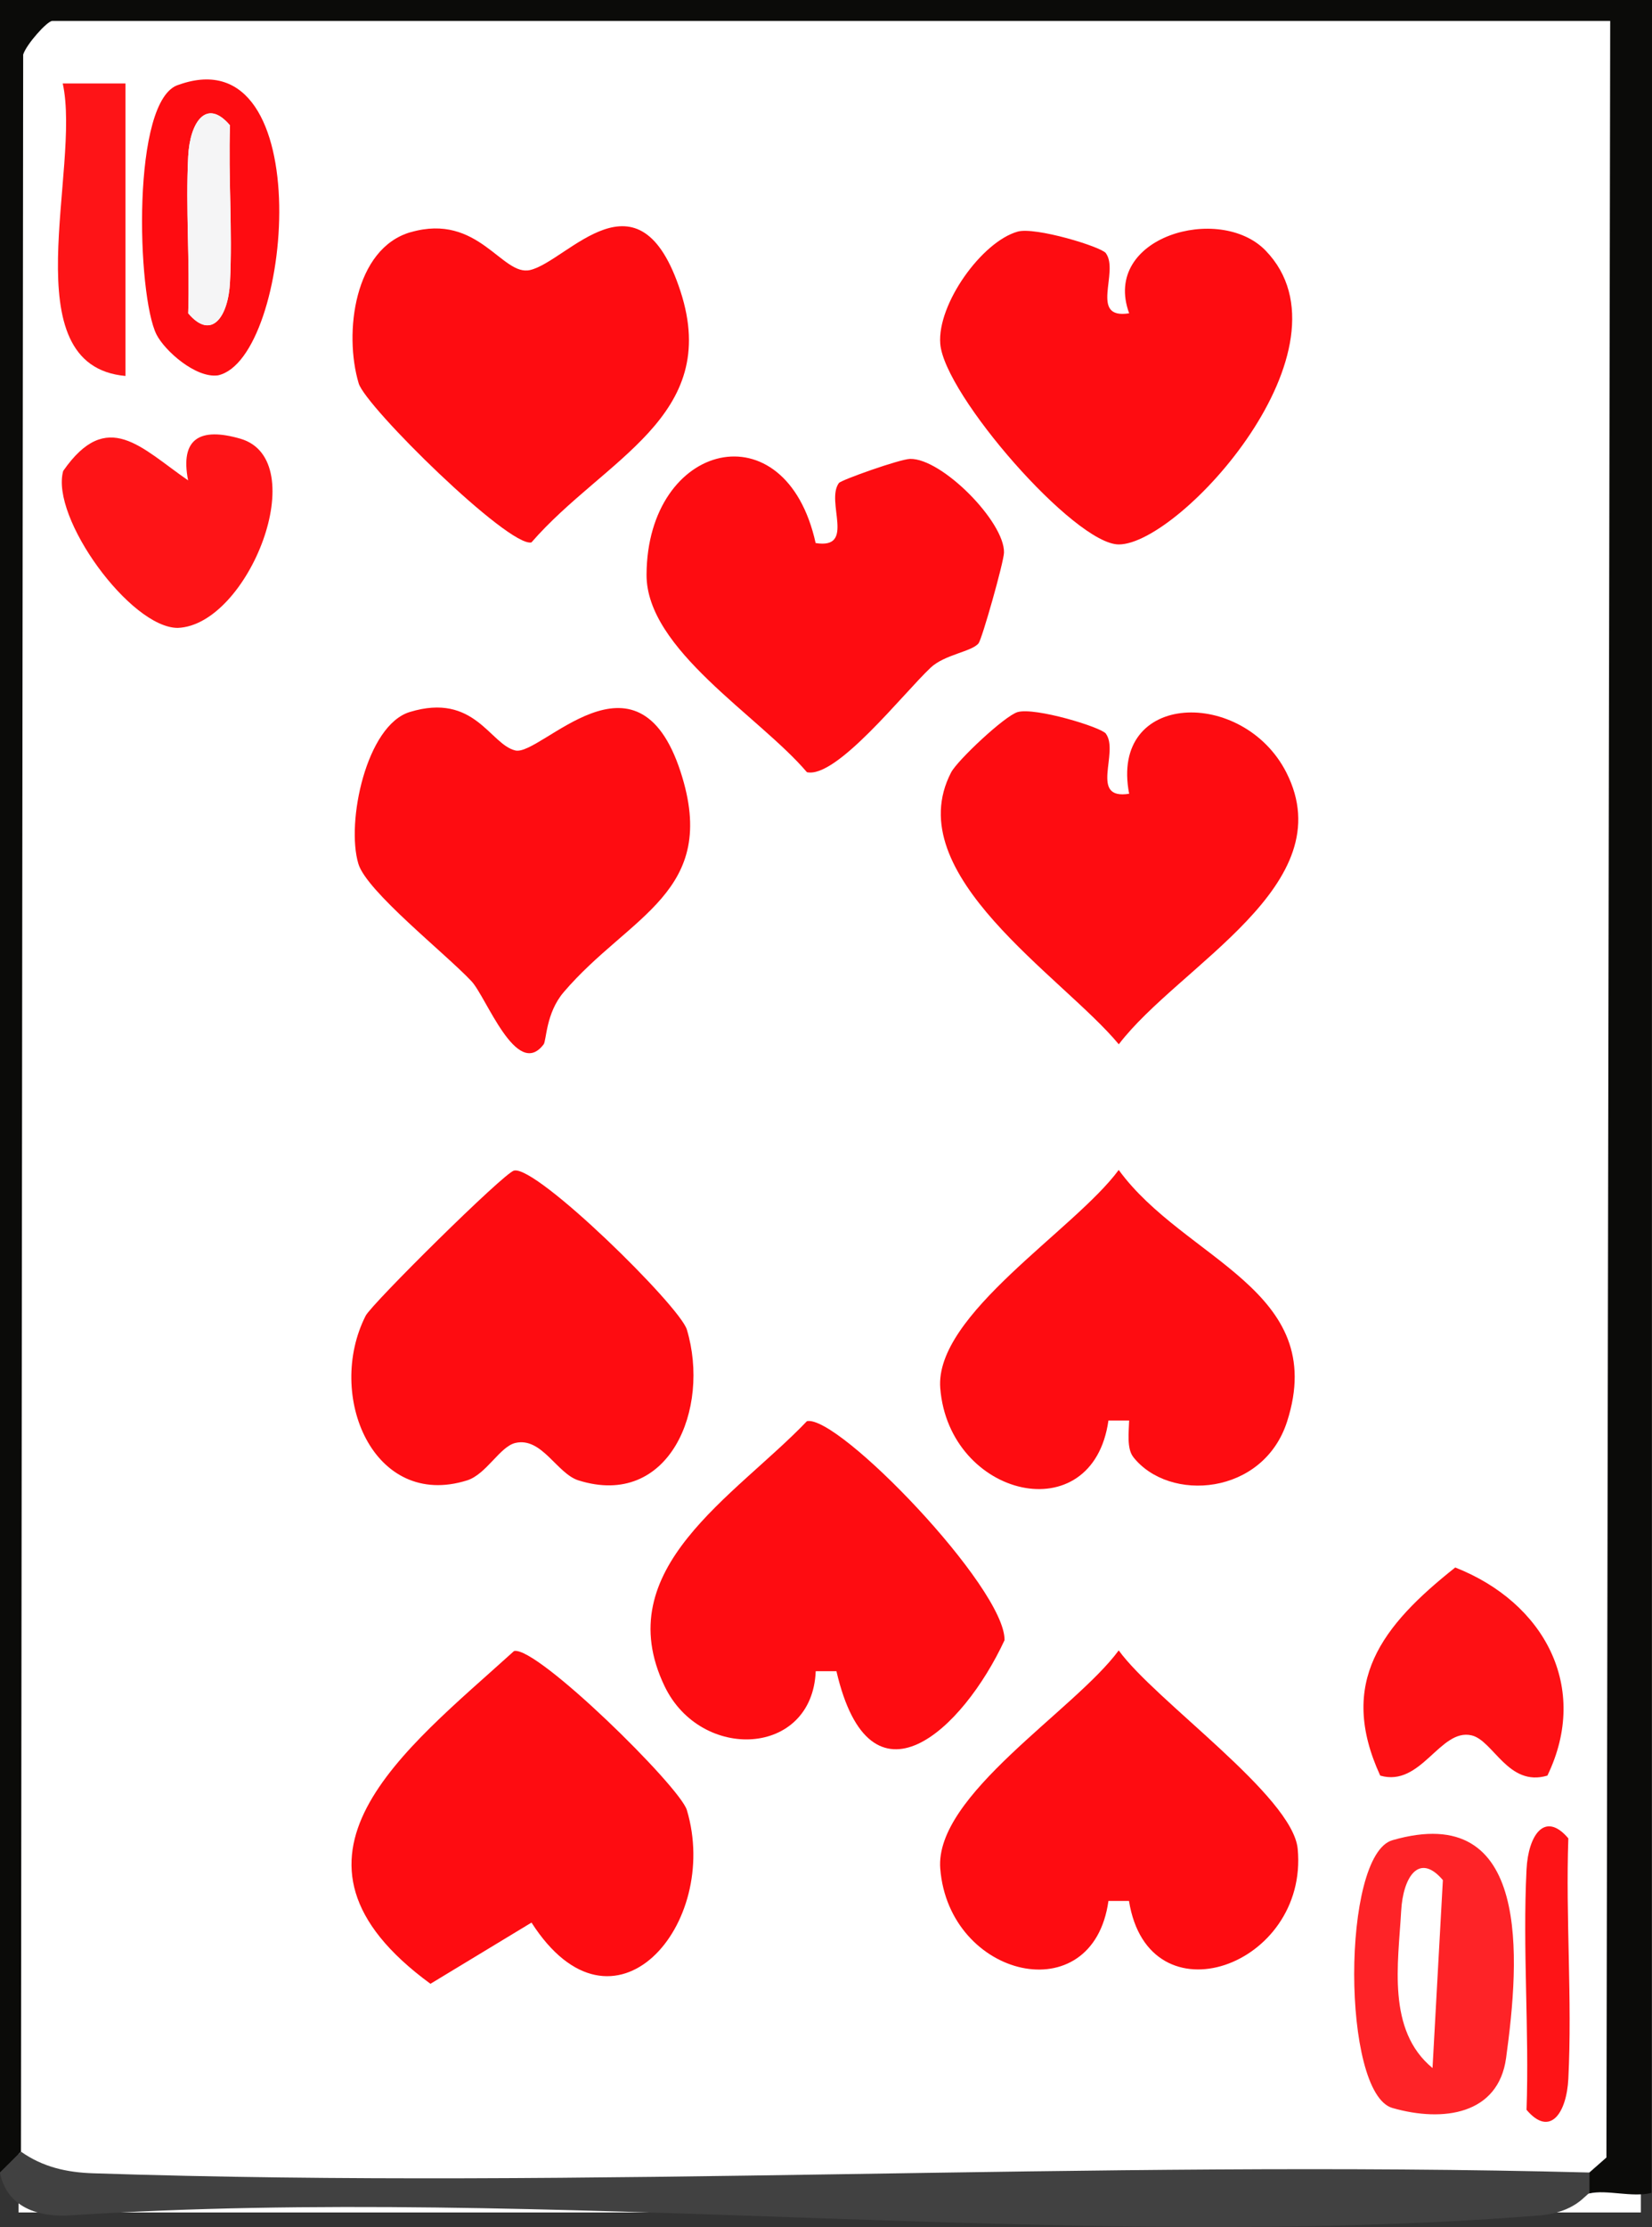 <?xml version="1.0" encoding="UTF-8"?>
<svg id="Layer_2" data-name="Layer 2" xmlns="http://www.w3.org/2000/svg" viewBox="0 0 213.84 288.17">
  <rect x="0" y="0" width="213.84" height="288.17" fill="#333333" stroke="none"/>
  <defs>
    <style>
      .cls-1 {
        fill: #414141;
      }

      .cls-2 {
        fill: #f5f5f6;
      }

      .cls-3 {
        fill: #0b0b09;
      }

      .cls-4 {
        fill: #fe1417;
      }

      .cls-5 {
        fill: #fff;
      }

      .cls-6 {
        fill: #fe1014;
      }

      .cls-7 {
        fill: #fe0c11;
      }

      .cls-8 {
        fill: #fe2327;
      }
    </style>
  </defs>
  <g id="Layer_1-2" data-name="Layer 1">
    <g>
      <rect class="cls-5" x="2.4" y="2.29" width="210" height="284"/>
      <path class="cls-3" d="M0,281.12V0h213.84l-.07,283.76c-2.54.62-5.8-.46-8.05.07v-2.7l2.22-1.95.49-276.47H6.77c-.66,0-3.36,3.03-3.77,4.35l-.29,271.37-2.71,2.7Z"/>
      <path class="cls-1" d="M205.72,281.12v2.7c-.48.11-1.78,2.48-6.5,2.86-60.93,4.84-128.22-4.03-189.86-.03-4.35.35-8.52-1.03-9.36-5.53l2.71-2.7c2.81,1.98,5.89,2.69,9.33,2.8,64.4,2.13,129.27-1.78,193.68-.1Z"/>
      <path class="cls-7" d="M143.15,32.77c1.76,2.41-2.22,8.6,3.01,7.77-3.61-9.9,11.72-14.23,17.65-8.13,12.16,12.52-11.05,38.04-18.99,38.04-5.71,0-22.6-19.38-23.11-25.97-.4-5.12,5.37-13.2,10.02-14.51,2.25-.64,10.8,1.94,11.43,2.8Z"/>
      <path class="cls-7" d="M143.15,94.94c1.76,2.41-2.22,8.6,3.01,7.77-2.57-13.32,14.77-13.71,20.35-2.75,7.41,14.59-13.86,24.91-21.69,35.17-7.27-8.77-28.53-22-21.71-35.17.81-1.57,6.97-7.35,8.62-7.82,2.25-.64,10.8,1.94,11.43,2.8Z"/>
      <path class="cls-7" d="M66.55,213.64c2.94-.66,21.45,17.54,22.36,20.58,4.42,14.77-9.5,31.09-20.11,14.56l-13.08,7.92c-22.21-16.25-3.38-30.18,10.82-43.06Z"/>
      <path class="cls-7" d="M108.26,216.25h-2.67c-.45,11.1-14.87,11.71-19.56,1.95-7.32-15.23,9.13-24.57,18.42-34.3,4.02-.9,25.71,21.58,25.58,28.34-5.39,11.61-17.37,22.9-21.76,4.01Z"/>
      <path class="cls-7" d="M66.55,151.47c2.94-.66,21.45,17.54,22.36,20.58,3.08,10.28-2.29,23.2-14.03,19.51-2.8-.88-4.75-5.65-8.18-4.84-1.99.47-3.76,4.06-6.24,4.84-12.15,3.82-18.33-11.04-13.13-21.3.79-1.55,17.9-18.49,19.21-18.79Z"/>
      <path class="cls-7" d="M105.58,70.27c5.23.84,1.25-5.36,3.01-7.77.29-.39,7.88-3.09,9.22-3.12,4.12-.08,12.25,8.16,12.15,12.13-.03,1.24-2.84,11.16-3.29,11.73-.86,1.09-4.38,1.44-6.2,3.15-3.54,3.33-12.2,14.38-16.02,13.53-6.19-7.28-20.81-15.88-20.76-25.57.09-17.22,18.01-21.66,21.89-4.07Z"/>
      <path class="cls-7" d="M70.36,135.15c-3.49,4.6-7.41-6.15-9.34-8.19-3.43-3.64-13.56-11.62-14.63-15.18-1.62-5.38,1.03-17.94,6.66-19.65,8.4-2.56,10.36,4.2,13.66,4.98s15.77-14.49,21.39,2.77c5.08,15.61-6.61,18.52-15.13,28.5-2.33,2.73-2.22,6.26-2.61,6.78Z"/>
      <path class="cls-7" d="M53.15,30.05c8.82-2.55,11.82,5.76,15.48,4.89,4.9-1.16,14.09-13.72,19.46,2.77,5.29,16.26-9.9,21.66-19.3,32.48-2.94.66-21.45-17.54-22.36-20.58-1.95-6.52-.57-17.46,6.73-19.57Z"/>
      <path class="cls-7" d="M146.68,188.51c-.84-1.07-.56-3.24-.52-4.7h-2.68c-2.04,14.44-20.64,9.98-21.77-4.18-.75-9.51,17.38-20.47,23.1-28.24,8.5,11.68,27.26,15.5,21.8,32.54-3.07,9.59-15.28,10.54-19.94,4.58Z"/>
      <path class="cls-7" d="M146.15,245.98h-2.67c-2.02,14.44-20.65,9.99-21.77-4.18-.75-9.51,17.38-20.47,23.1-28.24,4.72,6.53,22.54,18.85,23.17,25.7,1.41,15.2-19.3,22.57-21.84,6.72Z"/>
      <path class="cls-8" d="M180.24,238.12c17.98-5.18,16.5,15.24,14.71,28.2-1,7.28-8.12,8.34-14.71,6.45s-6.61-32.75,0-34.65ZM186.77,243.28c-3.09-3.64-5.16-.38-5.4,4.01-.37,6.74-1.89,15.42,4.06,20.31l1.34-24.32Z"/>
      <path class="cls-6" d="M200.3,229.76c-5.08,1.52-7-4.57-9.83-5.21-4.08-.93-6.51,6.75-11.81,5.21-5.55-12.08.22-19.4,9.71-26.93,11.54,4.54,17.45,15.52,11.93,26.93Z"/>
      <path class="cls-4" d="M24.35,62.17c-1.06-5.42,1.52-6.92,6.77-5.4,9.44,2.75,1.08,24.12-8.11,24.48-6.13,0-16.51-14.29-14.83-20.31,5.71-8.21,10.1-2.96,16.17,1.22Z"/>
      <path class="cls-7" d="M23.16,10.96c18.25-6.48,14.68,35.49,5.06,37.61-2.87.4-6.89-3.17-7.96-5.28-2.53-5-3.3-30.58,2.9-32.33ZM29.77,16.22c-3.05-3.6-5.19-.4-5.41,4.02-.33,6.74.23,13.58,0,20.3,3.05,3.6,5.19.4,5.41-4.02.33-6.74-.23-13.58,0-20.3Z"/>
      <path class="cls-4" d="M16.24,10.81v37.84c-14.89-1.35-5.69-26.8-8.12-37.85h8.12Z"/>
      <path class="cls-4" d="M203.01,237.88c-.36,10.31.52,20.79,0,31.11-.22,4.42-2.36,7.62-5.41,4.02.36-10.31-.52-20.79,0-31.11.22-4.42,2.36-7.62,5.41-4.02Z"/>
      <path class="cls-2" d="M29.77,16.22c-.22,6.72.34,13.56,0,20.3-.22,4.42-2.36,7.62-5.41,4.02.22-6.72-.34-13.56,0-20.3.22-4.42,2.36-7.62,5.41-4.02Z"/>
    </g>
  </g>
</svg>